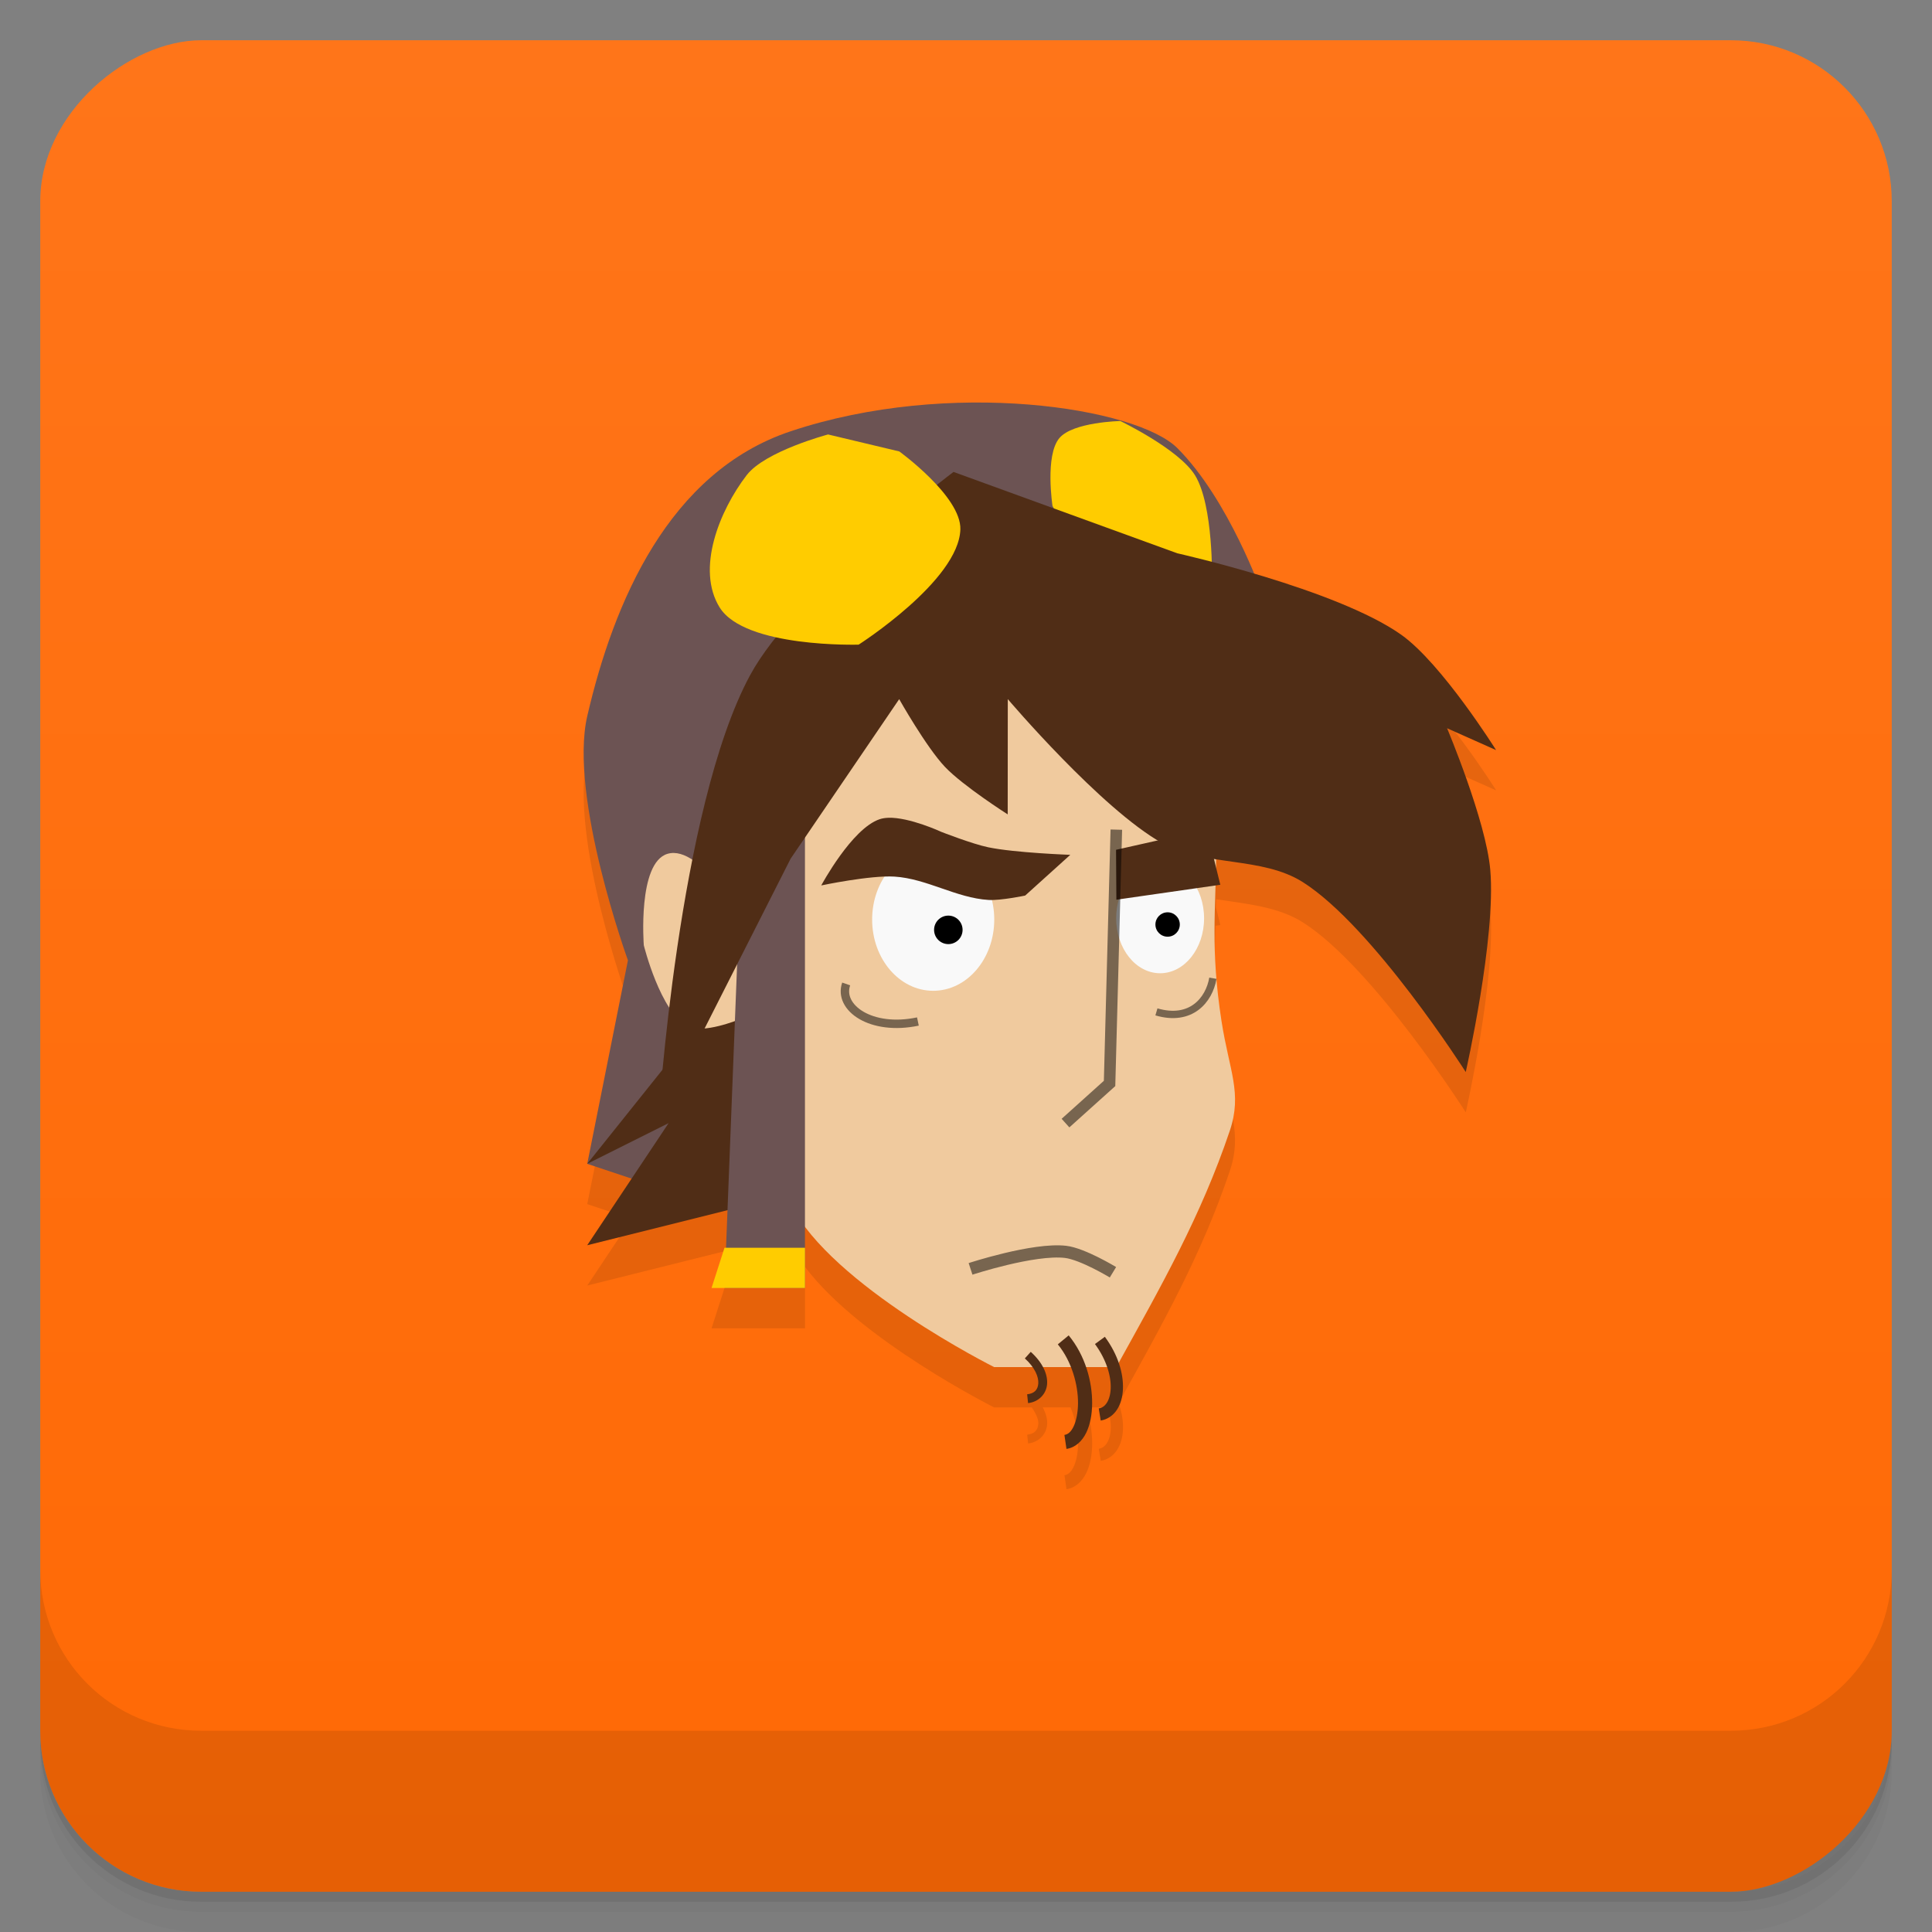 <svg width="48" height="48" version="1.1" viewBox="0 0 48 48" xmlns="http://www.w3.org/2000/svg">
 <rect x="0" y="0" width="48" height="48" fill="#808080" stroke="none"/>
 <defs>
  <linearGradient id="bg" x1="-47" x2="-1" y1="2.8779e-15" y2="6.1232e-17" gradientUnits="userSpaceOnUse">
   <stop style="stop-color:#ff6905" offset="0"/>
   <stop style="stop-color:#ff7519" offset="1"/>
  </linearGradient>
 </defs>
 <g transform="translate(0 3.949e-5)">
  <path d="m1 43v0.25c0 2.216 1.784 4 4 4h38c2.216 0 4-1.784 4-4v-0.25c0 2.216-1.784 4-4 4h-38c-2.216 0-4-1.784-4-4zm0 0.5v0.5c0 2.216 1.784 4 4 4h38c2.216 0 4-1.784 4-4v-0.5c0 2.216-1.784 4-4 4h-38c-2.216 0-4-1.784-4-4z" style="opacity:.02"/>
  <path d="m1 43.25v0.25c0 2.216 1.784 4 4 4h38c2.216 0 4-1.784 4-4v-0.25c0 2.216-1.784 4-4 4h-38c-2.216 0-4-1.784-4-4z" style="opacity:.05"/>
  <path d="m1 43v0.25c0 2.216 1.784 4 4 4h38c2.216 0 4-1.784 4-4v-0.25c0 2.216-1.784 4-4 4h-38c-2.216 0-4-1.784-4-4z" style="opacity:.1"/>
 </g>
 <rect transform="rotate(-90)" x="-47" y="1" width="46" height="46" rx="4" style="fill:url(#bg)"/>
 <g transform="translate(0 3.949e-5)">
  <g transform="translate(0 -1004.4)">
   <path d="m1 1043.4v4c0 2.216 1.784 4 4 4h38c2.216 0 4-1.784 4-4v-4c0 2.216-1.784 4-4 4h-38c-2.216 0-4-1.784-4-4z" style="opacity:.1"/>
  </g>
 </g>
 <path d="m14.59 18.793c-0.462 2.002 1.012 6.068 1.012 6.068l-1.012 5.055 1.103 0.367-1.103 1.656 3.486-0.871-0.037 0.934h-0.039l-0.322 1h2.322v-1.527c1.368 1.822 4.699 3.492 4.699 3.492h0.934c0.107 0.153 0.171 0.299 0.164 0.406-0.01 0.157-0.097 0.252-0.277 0.271l0.023 0.219c0.265-0.029 0.456-0.228 0.473-0.477 0.009-0.133-0.032-0.275-0.109-0.42h0.691c0.121 0.303 0.188 0.621 0.186 0.902-0.002 0.234-0.045 0.439-0.111 0.576-0.067 0.137-0.141 0.195-0.227 0.207l0.051 0.348c0.224-0.033 0.391-0.197 0.49-0.4 0.099-0.203 0.146-0.455 0.148-0.729 0.002-0.287-0.05-0.599-0.154-0.904h0.525c0.067 0.197 0.097 0.381 0.09 0.537-0.007 0.151-0.044 0.272-0.098 0.354-0.053 0.081-0.116 0.123-0.199 0.137l0.049 0.301c0.17-0.027 0.313-0.13 0.404-0.27 0.092-0.14 0.14-0.316 0.148-0.51 0.009-0.202-0.027-0.426-0.107-0.656 1.098-1.981 2.058-3.682 2.76-5.762 0.316-0.936-0.015-1.494-0.205-2.721v-0.004c-0.22-1.421-0.181-2.341-0.148-3.371l0.119-0.018-0.109-0.443c0.002-0.069 0.003-0.128 0.004-0.199 0.753 0.119 1.531 0.179 2.16 0.578 1.747 1.111 4.043 4.717 4.043 4.717s0.758-3.346 0.609-5.027c-0.107-1.22-1.072-3.514-1.072-3.514l1.219 0.543s-1.349-2.152-2.359-2.867z" style="opacity:.1"/>
 <path d="m30.349 25.374c0.19 1.226 0.521 1.786 0.204 2.722-0.715 2.119-1.694 3.839-2.818 5.869h-3.036s-4.043-2.023-5.054-4.045c-1.194-2.39-2.022-4.146-2.022-7.078 0-5.863 5.643-11.123 10.112-11.123 2.234 0 2.459 1.891 2.352 4.479-0.054 1.294 0.144 3.436 0.132 4.93-0.012 1.494-0.151 2.425 0.129 4.242z" style="fill:#f0ca9e"/>
 <path d="m14.59 28.915 1.011-5.056s-1.473-4.065-1.011-6.067c0.654-2.825 2.022-6.067 5.056-7.078 3.956-1.319 8.596-0.591 9.607 0.421 1.283 1.283 2.106 3.624 2.106 3.624l-12.725 2.022-1.011 13.145" style="fill:#6c5353"/>
 <ellipse cx="23.185" cy="22.846" rx="1.517" ry="1.77" style="fill:#f9f9f9"/>
 <ellipse cx="28.823" cy="22.815" rx="1.092" ry="1.365" style="fill:#f9f9f9"/>
 <circle cx="23.561" cy="23.102" r=".354"/>
 <circle cx="29.009" cy="22.969" r=".303"/>
 <path d="m22.064 20.318c-0.076 0.003-0.147 0.014-0.209 0.035-0.694 0.232-1.451 1.645-1.451 1.645h2e-3s1.209-0.256 1.818-0.219c0.801 0.05 1.535 0.531 2.336 0.58 0.304 0.018 0.91-0.109 0.91-0.109l1.121-1.012s-1.373-0.049-2.041-0.188c-0.399-0.083-1.16-0.381-1.16-0.381s-0.795-0.37-1.326-0.352zm7.916 0.289-2.252 0.506 0.008 1.24 2.582-0.371zm-3.428 12.57-0.271 0.223c0.345 0.421 0.505 0.999 0.502 1.467-0.002 0.234-0.045 0.439-0.111 0.576-0.067 0.137-0.141 0.195-0.227 0.207l0.051 0.348c0.224-0.033 0.391-0.197 0.49-0.4 0.099-0.203 0.146-0.455 0.148-0.729 0.004-0.547-0.172-1.192-0.582-1.691zm0.898 0.035-0.246 0.18c0.291 0.396 0.404 0.807 0.391 1.109-0.007 0.151-0.044 0.272-0.098 0.354-0.053 0.081-0.116 0.123-0.199 0.137l0.049 0.301c0.17-0.027 0.313-0.13 0.404-0.27 0.092-0.14 0.14-0.316 0.148-0.51 0.017-0.387-0.121-0.855-0.449-1.301zm-1.842 0.375-0.146 0.162c0.256 0.232 0.344 0.464 0.334 0.621-0.01 0.157-0.097 0.252-0.277 0.271l0.023 0.219c0.265-0.029 0.456-0.228 0.473-0.477 0.017-0.248-0.116-0.534-0.406-0.797z" style="fill:#502d16"/>
 <path d="m27.735 20.612-0.168 6.306-1.095 0.985" style="fill:none;opacity:.5;stroke-width:.287;stroke:#000"/>
 <path d="m24.113 31.525s1.565-0.514 2.359-0.423c0.425 0.049 1.179 0.507 1.179 0.507" style="fill:none;opacity:.5;stroke-width:.303;stroke:#000"/>
 <path d="m18.634 23.859-4.045 5.056 2.022-1.011-2.022 3.034 4.045-1.011v-3.034z" style="fill:#502d16"/>
 <path d="m18.518 22.979s-1.097-2.015-1.934-1.766c-0.749 0.222-0.589 2.271-0.589 2.271s0.412 1.671 1.093 2.018c0.378 0.192 1.262-0.168 1.262-0.168z" style="fill:#f0ca9e"/>
 <path d="m18.634 15.769-0.635 16.231h2v-16" style="fill:#6c5353"/>
 <path d="m18 31h2v1h-2.322z" style="fill:#fc0"/>
 <path d="m27.836 10.461s1.454 0.698 1.855 1.349c0.462 0.751 0.421 2.613 0.421 2.613h-3.034l-0.929-1.855s-0.192-1.253 0.171-1.684c0.338-0.401 1.517-0.424 1.517-0.424z" style="fill:#fc0"/>
 <path d="m23.69 11.725 5.561 2.022s3.951 0.883 5.561 2.022c1.01 0.715 2.358 2.867 2.358 2.867l-1.218-0.543s0.966 2.293 1.073 3.514c0.149 1.682-0.609 5.027-0.609 5.027s-2.297-3.605-4.045-4.716c-1.021-0.648-2.44-0.379-3.495-0.97-1.526-0.855-3.838-3.579-3.838-3.579l-2e-3 2.864s-1.11-0.707-1.558-1.179c-0.466-0.491-1.138-1.684-1.138-1.684l-2.697 3.963-3.286 6.486s0.492-7.73 2.275-11.037c1.131-2.098 5.056-5.056 5.056-5.056z" style="fill:#502d16"/>
 <path d="m20.573 10.794s-1.563 0.414-2.022 1.011c-0.681 0.887-1.261 2.335-0.672 3.286 0.627 1.011 3.454 0.925 3.454 0.925s2.49-1.591 2.527-2.864c0.024-0.82-1.517-1.936-1.517-1.936z" style="fill:#fc0"/>
 <path d="m21.023 24.446c-0.205 0.59 0.617 1.179 1.782 0.933" style="fill:none;opacity:.5;stroke-width:.209;stroke:#000"/>
 <path d="m30.134 24.304c-0.094 0.544-0.546 1.088-1.403 0.836" style="fill:none;opacity:.5;stroke-width:.182;stroke:#000"/>
</svg>
